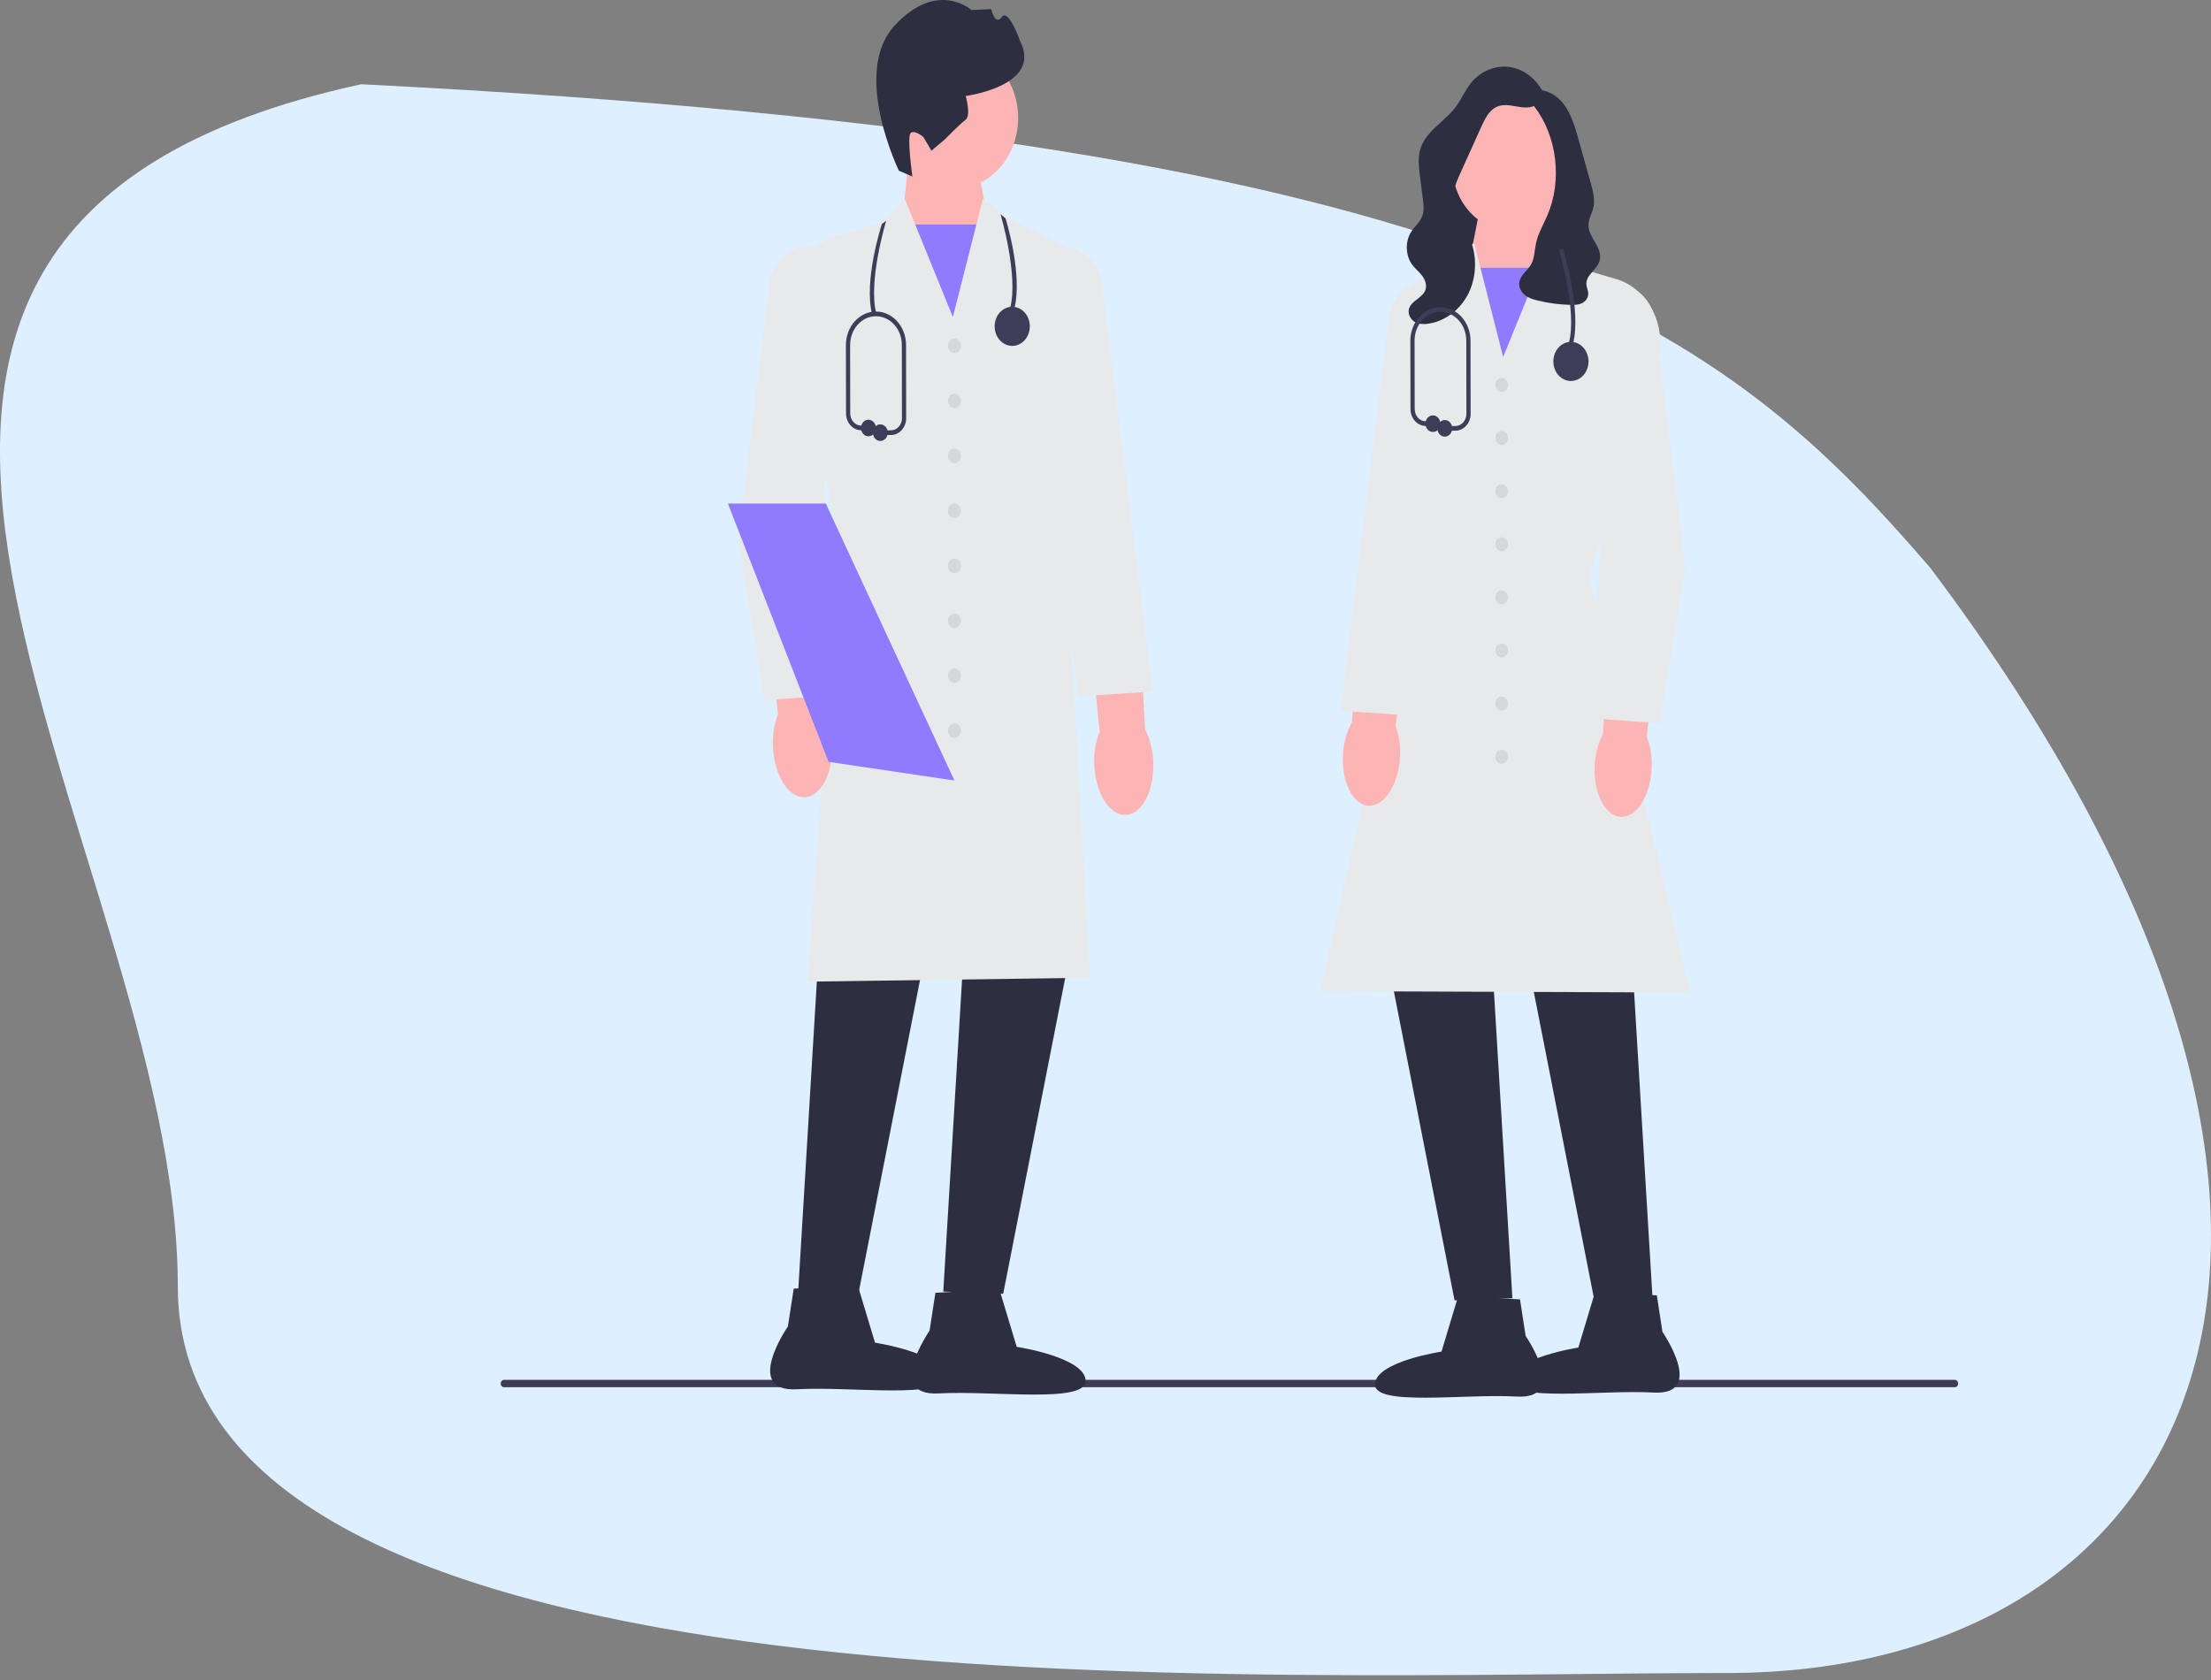 <svg width="446" height="339" viewBox="0 0 446 339" fill="none" xmlns="http://www.w3.org/2000/svg">
<rect x="0" y="0" width="446" height="339" fill="#808080" stroke="none"/>
<path d="M389.365 114.552C490.865 249.5 442.806 337.552 348.365 337.552C253.925 337.552 35.865 348.746 35.865 259.552C35.865 170.358 -65.635 47.001 72.865 17C302.866 28.5 348.365 67 389.365 114.552Z" fill="#DEEFFF"/>
<g clip-path="url(#clip0_31_56)">
<path d="M101 279.144C101 279.556 101.297 279.886 101.667 279.886H394.333C394.703 279.886 395 279.556 395 279.144C395 278.732 394.703 278.402 394.333 278.402H101.667C101.297 278.402 101 278.732 101 279.144Z" fill="#3F3C57"/>
<path d="M196.488 29.97L199.671 46.134L192.902 68.633L181.995 44.459L183.508 30.435L196.488 29.97Z" fill="#FDB4B4"/>
<path d="M200.262 45.297H181.431V70.621H200.262V45.297Z" fill="#907BFF"/>
<path d="M192.519 38.112C199.621 38.112 205.379 31.703 205.379 23.798C205.379 15.892 199.621 9.484 192.519 9.484C185.416 9.484 179.658 15.892 179.658 23.798C179.658 31.703 185.416 38.112 192.519 38.112Z" fill="#FDB4B4"/>
<path d="M181.324 34.442C181.324 34.442 171.738 14.737 180.381 5.254C189.024 -4.228 195.962 2.02 195.962 2.02L199.924 1.842C199.924 1.842 200.751 5.312 202.083 3.433C203.416 1.555 205.823 8.397 205.823 8.397C210.292 17.354 194.8 19.361 194.8 19.361C194.8 19.361 195.919 23.327 194.782 24.158C193.645 24.988 190.607 28.113 190.607 28.113L187.888 30.399L186.272 27.659C186.272 27.659 184.584 26.176 183.731 26.799C182.878 27.422 184.051 35.618 184.051 35.618L181.324 34.442Z" fill="#2E2E41"/>
<path d="M165.896 179.408L160.979 261.041L173.066 261.497L189.047 180.092L165.896 179.408Z" fill="#2E2E41"/>
<path d="M195.193 178.952L190.276 260.584L202.363 261.041L218.343 179.636L195.193 178.952Z" fill="#2E2E41"/>
<path d="M162.935 198.059L169.37 109.149L159.502 62.852C158.651 55.97 162.547 49.458 168.56 47.682L178.216 44.831L182.49 40.074L192.211 63.967L198.282 40.092L203.017 43.925L217.06 50.821L217.054 50.982L214.801 106.909L219.829 197.267L219.606 197.27L162.935 198.059Z" fill="#E8E9EA"/>
<path d="M201.587 260.113L205.087 271.742C205.087 271.742 218.78 273.814 218.993 278.532C219.206 283.25 200.384 280.519 189.362 281.136C178.341 281.752 187.515 268.468 187.515 268.468L188.69 260.835L201.587 260.113Z" fill="#2E2E41"/>
<path d="M173.004 259.276L176.504 270.905C176.504 270.905 190.197 272.977 190.41 277.695C190.623 282.413 171.801 279.682 160.78 280.299C149.758 280.915 158.933 267.631 158.933 267.631L160.107 259.997L173.004 259.276Z" fill="#2E2E41"/>
<path d="M155.929 150.84C155.78 148.547 156.127 146.248 156.941 144.135L154.329 120.285L164.561 119.234L166.109 143.54C167.138 145.533 167.722 147.77 167.814 150.066C168.115 155.809 165.698 160.635 162.416 160.848C159.133 161.062 156.229 156.581 155.929 150.84Z" fill="#FDB4B4"/>
<path d="M220.738 154.341C220.613 152.046 220.982 149.751 221.817 147.648L219.438 123.769L229.68 122.841L230.99 147.164C231.999 149.17 232.561 151.415 232.631 153.711C232.876 159.457 230.412 164.254 227.127 164.427C223.843 164.601 220.982 160.085 220.738 154.341Z" fill="#FDB4B4"/>
<path d="M154.287 141.275L154.252 141.07L148.919 109.223L155.221 57.364C155.783 52.734 159.497 49.399 163.686 49.772C165.874 49.967 167.836 51.121 169.213 53.023C170.589 54.926 171.185 57.306 170.89 59.727L166.147 98.62L169.133 140.22L154.287 141.275Z" fill="#E8E9EA"/>
<path d="M217.578 140.528L206.856 60.871C206.299 58.535 206.625 56.091 207.78 54.014C208.934 51.937 210.753 50.521 212.902 50.026C217.014 49.079 221.074 51.877 222.147 56.393L232.447 139.528L217.578 140.528Z" fill="#E8E9EA"/>
<path d="M192.526 71.249C193.252 71.249 193.842 70.593 193.842 69.784C193.842 68.975 193.252 68.319 192.526 68.319C191.799 68.319 191.209 68.975 191.209 69.784C191.209 70.593 191.799 71.249 192.526 71.249Z" fill="#D6D7D8"/>
<path d="M192.526 82.341C193.252 82.341 193.842 81.686 193.842 80.876C193.842 80.067 193.252 79.411 192.526 79.411C191.799 79.411 191.209 80.067 191.209 80.876C191.209 81.686 191.799 82.341 192.526 82.341Z" fill="#D6D7D8"/>
<path d="M192.526 93.434C193.252 93.434 193.842 92.778 193.842 91.969C193.842 91.16 193.252 90.504 192.526 90.504C191.799 90.504 191.209 91.16 191.209 91.969C191.209 92.778 191.799 93.434 192.526 93.434Z" fill="#D6D7D8"/>
<path d="M192.526 104.527C193.252 104.527 193.842 103.871 193.842 103.061C193.842 102.252 193.252 101.596 192.526 101.596C191.799 101.596 191.209 102.252 191.209 103.061C191.209 103.871 191.799 104.527 192.526 104.527Z" fill="#D6D7D8"/>
<path d="M192.526 115.619C193.252 115.619 193.842 114.963 193.842 114.154C193.842 113.345 193.252 112.689 192.526 112.689C191.799 112.689 191.209 113.345 191.209 114.154C191.209 114.963 191.799 115.619 192.526 115.619Z" fill="#D6D7D8"/>
<path d="M192.526 126.712C193.252 126.712 193.842 126.056 193.842 125.247C193.842 124.438 193.252 123.782 192.526 123.782C191.799 123.782 191.209 124.438 191.209 125.247C191.209 126.056 191.799 126.712 192.526 126.712Z" fill="#D6D7D8"/>
<path d="M192.526 137.804C193.252 137.804 193.842 137.148 193.842 136.339C193.842 135.53 193.252 134.874 192.526 134.874C191.799 134.874 191.209 135.53 191.209 136.339C191.209 137.148 191.799 137.804 192.526 137.804Z" fill="#D6D7D8"/>
<path d="M192.526 148.897C193.252 148.897 193.842 148.241 193.842 147.432C193.842 146.623 193.252 145.967 192.526 145.967C191.799 145.967 191.209 146.623 191.209 147.432C191.209 148.241 191.799 148.897 192.526 148.897Z" fill="#D6D7D8"/>
<path d="M192.527 157.478L167.621 153.783L167.141 153.713L154.413 121.046L146.832 101.597H166.577L192.527 157.478Z" fill="#907BFF"/>
<path d="M292.387 33.523L308.222 23.868V51.454H289.908L292.387 33.523Z" fill="#2E2E41"/>
<path d="M311.617 39.673L313.078 53.216L302.546 76.56L296.008 54.833L299.082 39.224L311.617 39.673Z" fill="#FDB4B4"/>
<path d="M313.623 54.025H295.437V78.48H313.623V54.025Z" fill="#907BFF"/>
<path d="M328.625 183.534L333.373 262.366L321.7 262.806L306.268 184.195L328.625 183.534Z" fill="#2E2E41"/>
<path d="M300.333 183.094L305.081 261.925L293.409 262.366L277.977 183.755L300.333 183.094Z" fill="#2E2E41"/>
<path d="M340.957 200.254L340.679 200.253L266.318 199.983L266.385 199.69L285.503 115.385L280.714 72.839C279.806 64.777 283.684 57.157 290.363 53.877L292.774 52.694L297.354 48.986L303.214 72.031L312.598 48.968L316.731 53.568L326.054 56.321C331.864 58.037 335.629 64.329 334.81 70.957L334.8 71.004L320.564 116.217L340.957 200.254Z" fill="#E8E9EA"/>
<path d="M294.158 261.47L306.613 262.167L307.747 269.538C307.747 269.538 316.607 282.367 305.964 281.771C295.32 281.176 277.144 283.813 277.35 279.257C277.555 274.701 290.778 272.7 290.778 272.7L294.158 261.47Z" fill="#2E2E41"/>
<path d="M321.76 260.662L334.215 261.358L335.349 268.73C335.349 268.73 344.209 281.558 333.565 280.963C322.922 280.368 304.746 283.005 304.952 278.449C305.157 273.893 318.38 271.892 318.38 271.892L321.76 260.662Z" fill="#2E2E41"/>
<path d="M333.165 155.138C332.876 160.682 330.071 165.009 326.901 164.803C323.731 164.597 321.397 159.937 321.688 154.391C321.777 152.174 322.341 150.013 323.334 148.089L324.829 124.617L334.71 125.632L332.188 148.663C332.973 150.704 333.309 152.924 333.165 155.138Z" fill="#FDB4B4"/>
<path d="M282.386 153.03C281.99 158.566 279.103 162.825 275.938 162.544C272.773 162.264 270.529 157.549 270.925 152.011C271.057 149.797 271.662 147.65 272.692 145.749L274.635 122.318L284.495 123.567L281.532 146.534C282.279 148.592 282.572 150.82 282.386 153.03Z" fill="#FDB4B4"/>
<path d="M334.757 145.91L320.406 144.891L320.423 144.651L323.29 104.71L318.71 67.152C318.425 64.813 319.001 62.512 320.331 60.673C321.662 58.834 323.559 57.718 325.674 57.53C329.722 57.175 333.312 60.394 333.856 64.869L339.941 114.949L339.935 114.987L334.757 145.91Z" fill="#E8E9EA"/>
<path d="M284.775 144.38L270.402 143.413L270.433 143.161L280.345 63.15C281.387 58.756 285.313 56.053 289.286 56.967C291.363 57.445 293.122 58.814 294.237 60.822C295.353 62.83 295.669 65.192 295.125 67.475L284.775 144.38Z" fill="#E8E9EA"/>
<path d="M302.909 79.087C303.611 79.087 304.18 78.453 304.18 77.672C304.18 76.891 303.611 76.257 302.909 76.257C302.207 76.257 301.638 76.891 301.638 77.672C301.638 78.453 302.207 79.087 302.909 79.087Z" fill="#D6D7D8"/>
<path d="M302.909 89.799C303.611 89.799 304.18 89.165 304.18 88.384C304.18 87.602 303.611 86.969 302.909 86.969C302.207 86.969 301.638 87.602 301.638 88.384C301.638 89.165 302.207 89.799 302.909 89.799Z" fill="#D6D7D8"/>
<path d="M302.909 100.51C303.611 100.51 304.18 99.877 304.18 99.096C304.18 98.314 303.611 97.681 302.909 97.681C302.207 97.681 301.638 98.314 301.638 99.096C301.638 99.877 302.207 100.51 302.909 100.51Z" fill="#D6D7D8"/>
<path d="M302.909 111.222C303.611 111.222 304.18 110.589 304.18 109.808C304.18 109.026 303.611 108.393 302.909 108.393C302.207 108.393 301.638 109.026 301.638 109.808C301.638 110.589 302.207 111.222 302.909 111.222Z" fill="#D6D7D8"/>
<path d="M302.909 121.934C303.611 121.934 304.18 121.301 304.18 120.52C304.18 119.738 303.611 119.105 302.909 119.105C302.207 119.105 301.638 119.738 301.638 120.52C301.638 121.301 302.207 121.934 302.909 121.934Z" fill="#D6D7D8"/>
<path d="M302.909 132.646C303.611 132.646 304.18 132.013 304.18 131.231C304.18 130.45 303.611 129.817 302.909 129.817C302.207 129.817 301.638 130.45 301.638 131.231C301.638 132.013 302.207 132.646 302.909 132.646Z" fill="#D6D7D8"/>
<path d="M302.909 143.358C303.611 143.358 304.18 142.725 304.18 141.943C304.18 141.162 303.611 140.529 302.909 140.529C302.207 140.529 301.638 141.162 301.638 141.943C301.638 142.725 302.207 143.358 302.909 143.358Z" fill="#D6D7D8"/>
<path d="M302.909 154.07C303.611 154.07 304.18 153.437 304.18 152.655C304.18 151.874 303.611 151.24 302.909 151.24C302.207 151.24 301.638 151.874 301.638 152.655C301.638 153.437 302.207 154.07 302.909 154.07Z" fill="#D6D7D8"/>
<path d="M304.838 46.585C311.405 46.585 316.728 40.661 316.728 33.352C316.728 26.044 311.405 20.119 304.838 20.119C298.272 20.119 292.949 26.044 292.949 33.352C292.949 40.661 298.272 46.585 304.838 46.585Z" fill="#FDB4B4"/>
<path d="M311.069 17.904C311.639 19.194 310.736 20.805 309.54 21.347C308.344 21.889 306.993 21.669 305.718 21.444C304.443 21.218 303.09 21.004 301.898 21.556C300.355 22.27 299.485 24.061 298.736 25.723C297.337 28.825 295.938 31.928 294.54 35.031C293.856 36.547 293.157 38.131 293.144 39.827C293.12 42.94 295.339 45.428 296.533 48.243C297.986 51.671 297.866 55.872 296.22 59.191C294.574 62.509 291.444 64.86 288.063 65.318C287.174 65.438 286.232 65.425 285.432 64.975C284.633 64.525 284.022 63.543 284.17 62.56C284.46 60.636 287.101 60.186 287.586 58.312C287.839 57.333 287.391 56.288 286.786 55.524C286.182 54.76 285.417 54.164 284.841 53.373C283.511 51.55 283.422 48.736 284.634 46.814C285.346 45.684 286.448 44.845 286.908 43.564C287.3 42.472 287.158 41.244 287.009 40.08C286.818 38.583 286.628 37.087 286.437 35.591C286.214 33.845 285.995 32.036 286.435 30.343C287.444 26.461 291.382 24.638 293.691 21.52C294.764 20.071 295.486 18.328 296.587 16.905C298.435 14.518 301.343 13.2 304.164 13.474C306.984 13.748 309.644 15.606 311.093 18.314" fill="#2E2E41"/>
<path d="M309.192 18.149C308.611 18.38 308.396 19.222 308.563 19.883C308.73 20.544 309.168 21.069 309.569 21.591C314.101 27.495 315.155 36.425 312.145 43.431C311.345 45.295 310.279 47.048 309.847 49.057C309.533 50.519 309.55 52.123 308.821 53.388C308.079 54.676 306.609 55.539 306.464 57.061C306.371 58.038 306.905 58.986 307.622 59.558C308.339 60.131 309.215 60.393 310.076 60.606C312.314 61.161 314.603 61.465 316.895 61.51C317.643 61.524 318.414 61.506 319.1 61.175C319.786 60.843 320.371 60.124 320.379 59.292C320.385 58.638 320.046 58.035 320.003 57.383C319.873 55.428 322.236 54.389 322.696 52.498C322.999 51.254 322.403 49.974 321.767 48.897C321.132 47.82 320.407 46.69 320.423 45.401C320.438 44.168 321.133 43.082 321.404 41.886C321.777 40.232 321.318 38.501 320.863 36.872C320.476 35.487 320.088 34.103 319.701 32.718C319.289 31.246 318.878 29.773 318.466 28.301C317.748 25.731 316.993 23.087 315.438 21.026C313.883 18.964 311.306 17.613 309.009 18.455" fill="#2E2E41"/>
<path d="M317.294 69.427L316.479 69.163C318.177 62.684 314.516 50.593 314.479 50.472L315.283 50.167C315.438 50.674 319.067 62.665 317.294 69.427Z" fill="#3F3C57"/>
<path d="M316.887 76.87C318.845 76.87 320.433 75.103 320.433 72.923C320.433 70.743 318.845 68.977 316.887 68.977C314.928 68.977 313.341 70.743 313.341 72.923C313.341 75.103 314.928 76.87 316.887 76.87Z" fill="#3F3C57"/>
<path d="M293.589 86.895H291.438C291.204 86.895 291.014 86.683 291.014 86.422C291.014 86.161 291.204 85.95 291.438 85.95H293.589C294.181 85.95 294.738 85.693 295.157 85.226C295.575 84.76 295.805 84.139 295.804 83.48L295.778 68.738C295.778 65.535 293.437 62.931 290.561 62.931C287.684 62.931 285.344 65.535 285.344 68.737L285.37 82.536C285.372 83.882 286.358 84.985 287.568 84.996L289.044 85.008C289.278 85.01 289.467 85.223 289.465 85.484C289.463 85.744 289.273 85.953 289.04 85.953H289.037L287.561 85.941C285.888 85.926 284.524 84.399 284.521 82.537L284.495 68.738C284.495 65.015 287.216 61.986 290.561 61.986C293.905 61.986 296.626 65.015 296.626 68.737L296.653 83.478C296.654 84.39 296.336 85.248 295.757 85.893C295.179 86.539 294.408 86.895 293.589 86.895Z" fill="#3F3C57"/>
<path d="M289.041 87.155C289.871 87.155 290.545 86.405 290.545 85.481C290.545 84.556 289.871 83.806 289.041 83.806C288.21 83.806 287.536 84.556 287.536 85.481C287.536 86.405 288.21 87.155 289.041 87.155Z" fill="#3F3C57"/>
<path d="M291.438 88.097C292.269 88.097 292.942 87.347 292.942 86.422C292.942 85.498 292.269 84.748 291.438 84.748C290.607 84.748 289.934 85.498 289.934 86.422C289.934 87.347 290.607 88.097 291.438 88.097Z" fill="#3F3C57"/>
<path d="M204.593 62.346L203.778 62.082C205.476 55.603 201.856 43.325 201.82 43.203L202.838 44.058C202.994 44.565 206.366 55.584 204.593 62.346Z" fill="#3F3C57"/>
<path d="M175.948 63.498L176.763 63.233C175.065 56.754 178.726 44.663 178.763 44.542L177.891 45.192C177.736 45.699 174.176 56.735 175.948 63.498Z" fill="#3F3C57"/>
<path d="M204.186 69.788C206.144 69.788 207.732 68.022 207.732 65.842C207.732 63.662 206.144 61.895 204.186 61.895C202.227 61.895 200.64 63.662 200.64 65.842C200.64 68.022 202.227 69.788 204.186 69.788Z" fill="#3F3C57"/>
<path d="M179.728 87.767H177.578C177.343 87.767 177.153 87.555 177.153 87.294C177.153 87.034 177.343 86.822 177.578 86.822H179.728C180.321 86.822 180.877 86.565 181.296 86.098C181.714 85.632 181.944 85.011 181.943 84.352L181.917 69.61C181.917 66.407 179.577 63.803 176.7 63.803C173.824 63.803 171.483 66.407 171.483 69.609L171.509 83.408C171.512 84.754 172.498 85.857 173.707 85.868L175.183 85.88C175.417 85.882 175.606 86.095 175.604 86.356C175.603 86.616 175.413 86.825 175.18 86.825H175.177L173.701 86.812C172.028 86.798 170.664 85.272 170.66 83.409L170.634 69.61C170.634 65.887 173.355 62.858 176.7 62.858C180.045 62.858 182.766 65.887 182.766 69.609L182.792 84.35C182.794 85.262 182.476 86.12 181.897 86.766C181.318 87.411 180.547 87.767 179.728 87.767Z" fill="#3F3C57"/>
<path d="M175.18 88.027C176.011 88.027 176.684 87.277 176.684 86.353C176.684 85.428 176.011 84.678 175.18 84.678C174.349 84.678 173.676 85.428 173.676 86.353C173.676 87.277 174.349 88.027 175.18 88.027Z" fill="#3F3C57"/>
<path d="M177.578 88.969C178.408 88.969 179.082 88.219 179.082 87.294C179.082 86.37 178.408 85.62 177.578 85.62C176.747 85.62 176.073 86.37 176.073 87.294C176.073 88.219 176.747 88.969 177.578 88.969Z" fill="#3F3C57"/>
</g>
<defs>
<clipPath id="clip0_31_56">
<rect width="294" height="282" fill="white" transform="translate(101)"/>
</clipPath>
</defs>
</svg>
